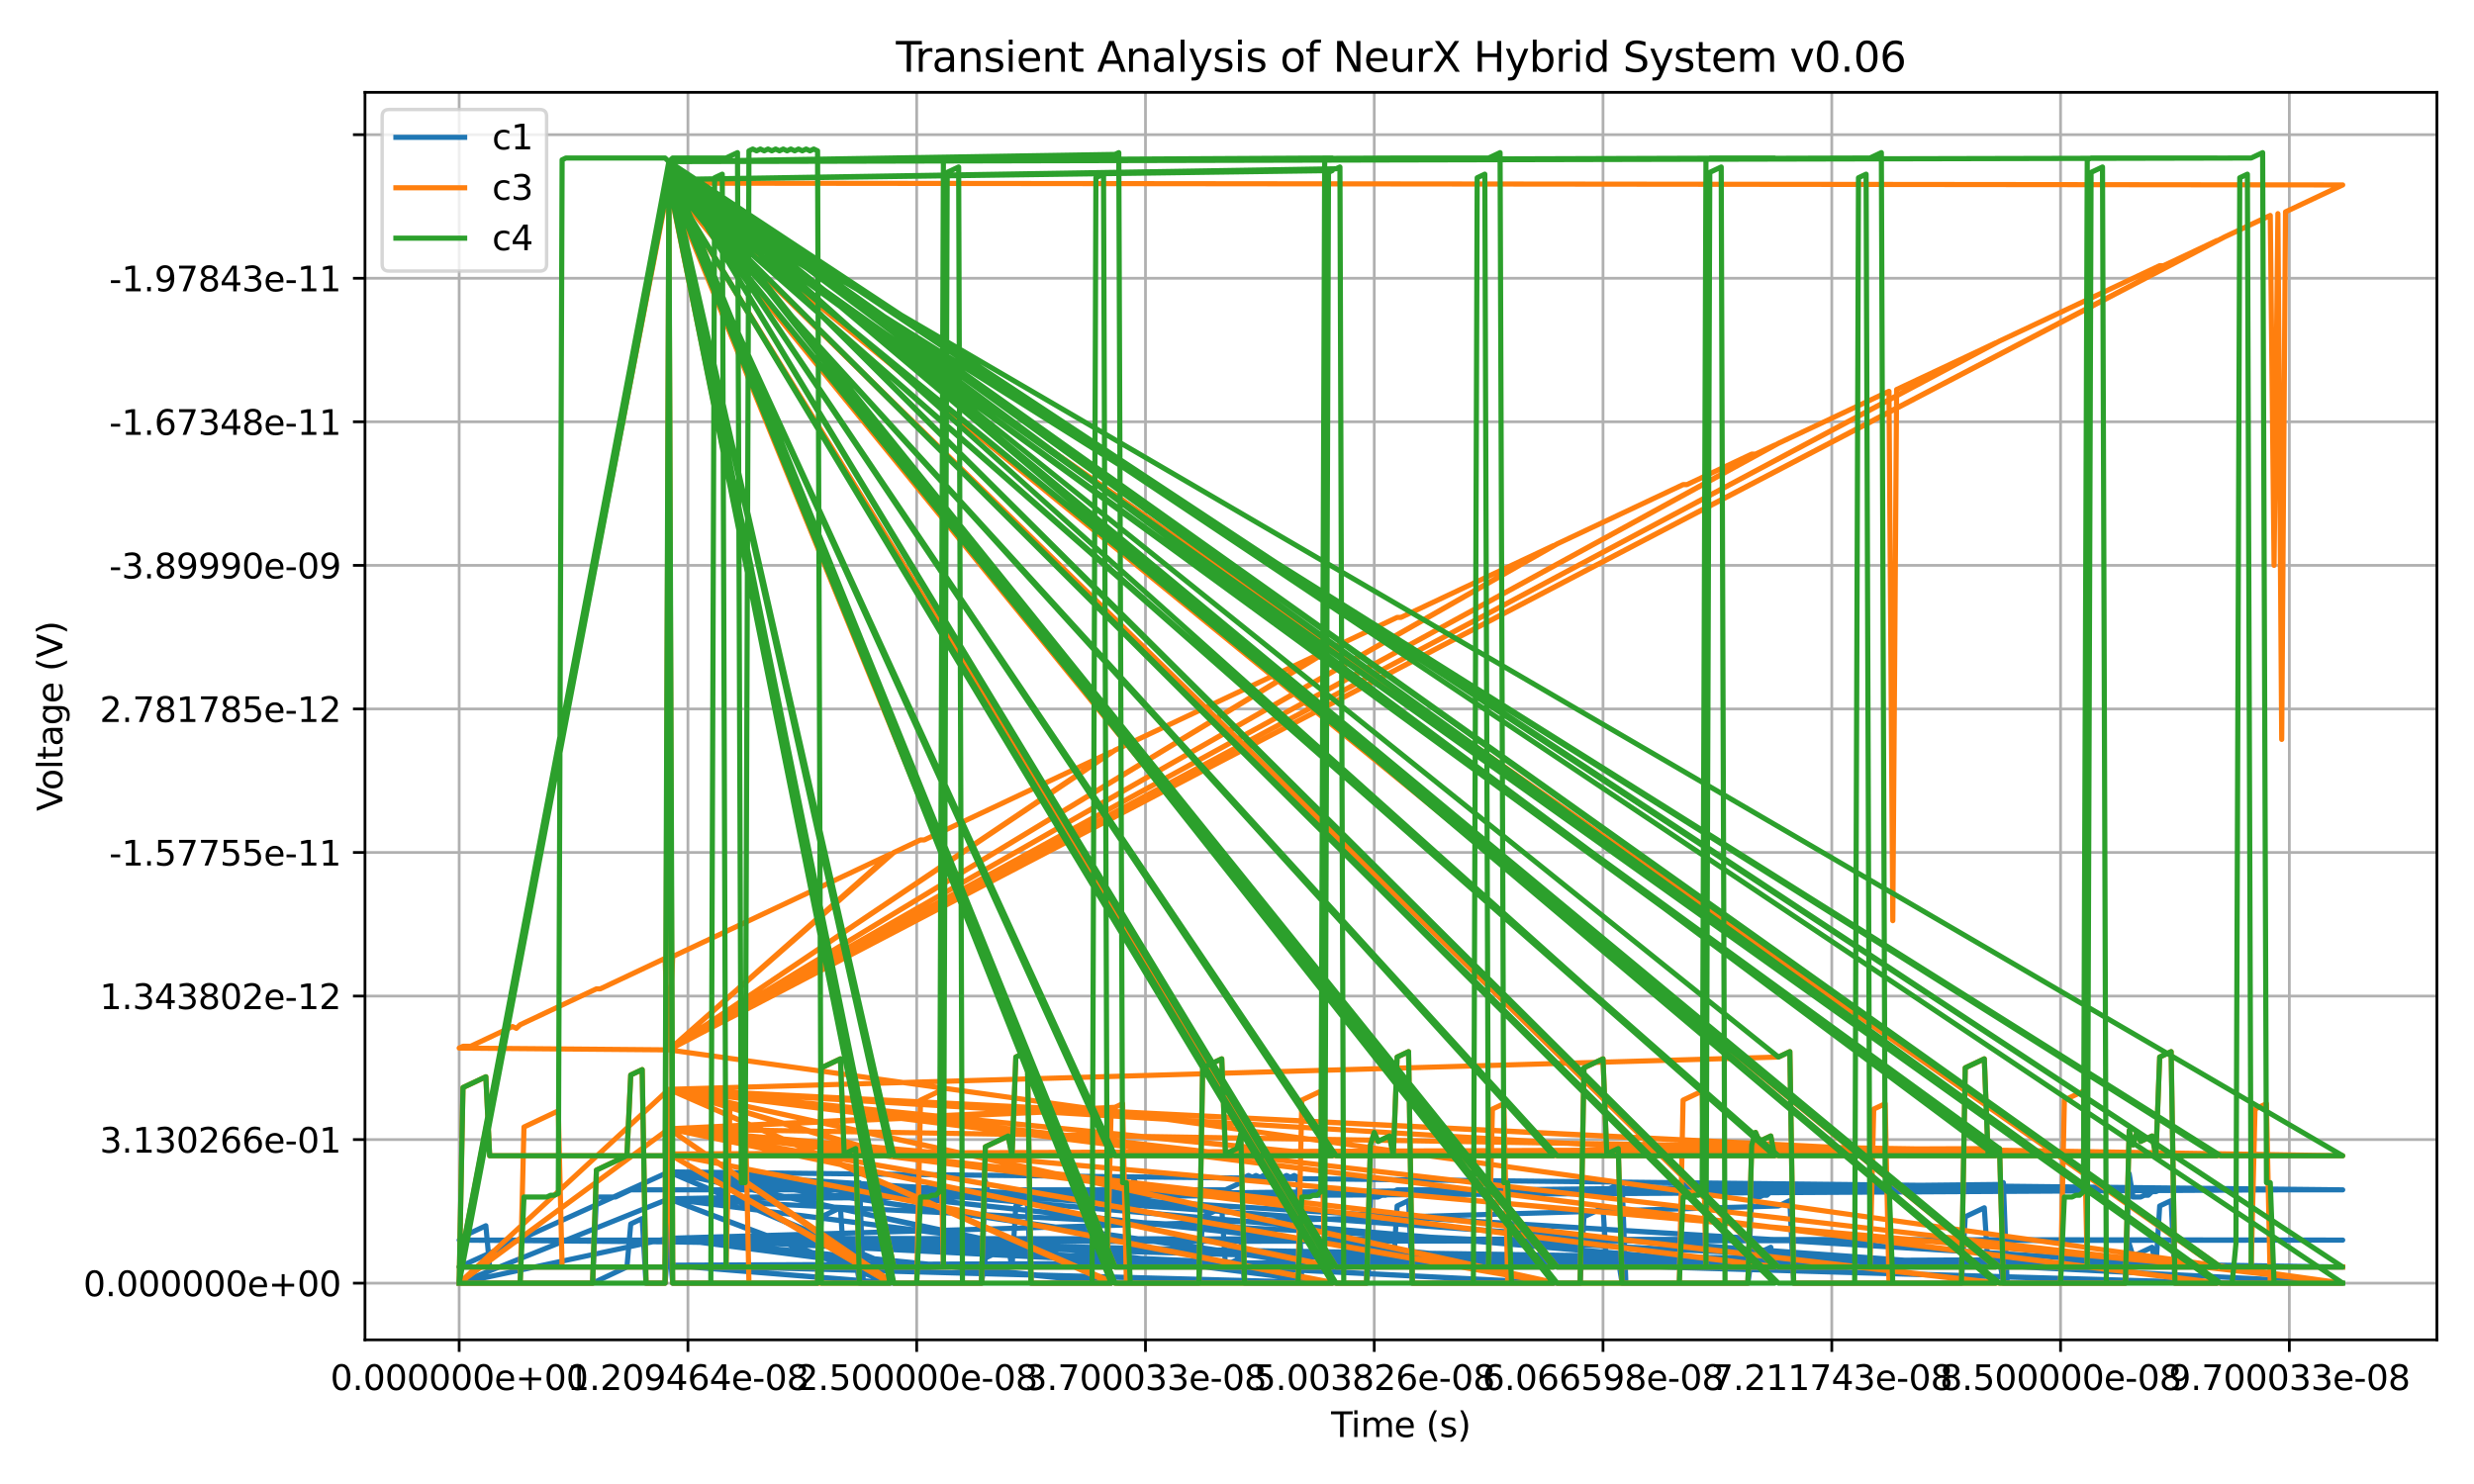 <?xml version="1.0" encoding="utf-8" standalone="no"?>
<!DOCTYPE svg PUBLIC "-//W3C//DTD SVG 1.1//EN"
  "http://www.w3.org/Graphics/SVG/1.1/DTD/svg11.dtd">
<svg xmlns:xlink="http://www.w3.org/1999/xlink" width="720pt" height="432pt" viewBox="0 0 720 432" xmlns="http://www.w3.org/2000/svg" version="1.1">
 <defs>
  <style type="text/css">*{stroke-linejoin: round; stroke-linecap: butt}</style>
 </defs>
 <g id="figure_1">
  <g id="patch_1">
   <path d="M 0 432 
L 720 432 
L 720 0 
L 0 0 
z
" style="fill: #ffffff"/>
  </g>
  <g id="axes_1">
   <g id="patch_2">
    <path d="M 106.22 390.04 
L 709.2 390.04 
L 709.2 26.88 
L 106.22 26.88 
z
" style="fill: #ffffff"/>
   </g>
   <g id="matplotlib.axis_1">
    <g id="xtick_1">
     <g id="line2d_1">
      <path d="M 133.628 390.04 
L 133.628 26.88 
" clip-path="url(#p7e30c4a047)" style="fill: none; stroke: #b0b0b0; stroke-width: 0.8; stroke-linecap: square"/>
     </g>
     <g id="line2d_2">
      <defs>
       <path id="m41976b1ab4" d="M 0 0 
L 0 3.5 
" style="stroke: #000000; stroke-width: 0.8"/>
      </defs>
      <g>
       <use xlink:href="#m41976b1ab4" x="133.628" y="390.04" style="stroke: #000000; stroke-width: 0.8"/>
      </g>
     </g>
     <g id="text_1">
      <!-- 0.000000e+00 -->
      <g transform="translate(96.141 404.638) scale(0.1 -0.1)">
       <defs>
        <path id="DejaVuSans-30" d="M 2034 4250 
Q 1547 4250 1301 3770 
Q 1056 3291 1056 2328 
Q 1056 1369 1301 889 
Q 1547 409 2034 409 
Q 2525 409 2770 889 
Q 3016 1369 3016 2328 
Q 3016 3291 2770 3770 
Q 2525 4250 2034 4250 
z
M 2034 4750 
Q 2819 4750 3233 4129 
Q 3647 3509 3647 2328 
Q 3647 1150 3233 529 
Q 2819 -91 2034 -91 
Q 1250 -91 836 529 
Q 422 1150 422 2328 
Q 422 3509 836 4129 
Q 1250 4750 2034 4750 
z
" transform="scale(0.016)"/>
        <path id="DejaVuSans-2e" d="M 684 794 
L 1344 794 
L 1344 0 
L 684 0 
L 684 794 
z
" transform="scale(0.016)"/>
        <path id="DejaVuSans-65" d="M 3597 1894 
L 3597 1613 
L 953 1613 
Q 991 1019 1311 708 
Q 1631 397 2203 397 
Q 2534 397 2845 478 
Q 3156 559 3463 722 
L 3463 178 
Q 3153 47 2828 -22 
Q 2503 -91 2169 -91 
Q 1331 -91 842 396 
Q 353 884 353 1716 
Q 353 2575 817 3079 
Q 1281 3584 2069 3584 
Q 2775 3584 3186 3129 
Q 3597 2675 3597 1894 
z
M 3022 2063 
Q 3016 2534 2758 2815 
Q 2500 3097 2075 3097 
Q 1594 3097 1305 2825 
Q 1016 2553 972 2059 
L 3022 2063 
z
" transform="scale(0.016)"/>
        <path id="DejaVuSans-2b" d="M 2944 4013 
L 2944 2272 
L 4684 2272 
L 4684 1741 
L 2944 1741 
L 2944 0 
L 2419 0 
L 2419 1741 
L 678 1741 
L 678 2272 
L 2419 2272 
L 2419 4013 
L 2944 4013 
z
" transform="scale(0.016)"/>
       </defs>
       <use xlink:href="#DejaVuSans-30"/>
       <use xlink:href="#DejaVuSans-2e" x="63.623"/>
       <use xlink:href="#DejaVuSans-30" x="95.41"/>
       <use xlink:href="#DejaVuSans-30" x="159.033"/>
       <use xlink:href="#DejaVuSans-30" x="222.656"/>
       <use xlink:href="#DejaVuSans-30" x="286.279"/>
       <use xlink:href="#DejaVuSans-30" x="349.902"/>
       <use xlink:href="#DejaVuSans-30" x="413.525"/>
       <use xlink:href="#DejaVuSans-65" x="477.148"/>
       <use xlink:href="#DejaVuSans-2b" x="538.672"/>
       <use xlink:href="#DejaVuSans-30" x="622.461"/>
       <use xlink:href="#DejaVuSans-30" x="686.084"/>
      </g>
     </g>
    </g>
    <g id="xtick_2">
     <g id="line2d_3">
      <path d="M 200.207 390.04 
L 200.207 26.88 
" clip-path="url(#p7e30c4a047)" style="fill: none; stroke: #b0b0b0; stroke-width: 0.8; stroke-linecap: square"/>
     </g>
     <g id="line2d_4">
      <g>
       <use xlink:href="#m41976b1ab4" x="200.207" y="390.04" style="stroke: #000000; stroke-width: 0.8"/>
      </g>
     </g>
     <g id="text_2">
      <!-- 1.209464e-08 -->
      <g transform="translate(165.106 404.638) scale(0.1 -0.1)">
       <defs>
        <path id="DejaVuSans-31" d="M 794 531 
L 1825 531 
L 1825 4091 
L 703 3866 
L 703 4441 
L 1819 4666 
L 2450 4666 
L 2450 531 
L 3481 531 
L 3481 0 
L 794 0 
L 794 531 
z
" transform="scale(0.016)"/>
        <path id="DejaVuSans-32" d="M 1228 531 
L 3431 531 
L 3431 0 
L 469 0 
L 469 531 
Q 828 903 1448 1529 
Q 2069 2156 2228 2338 
Q 2531 2678 2651 2914 
Q 2772 3150 2772 3378 
Q 2772 3750 2511 3984 
Q 2250 4219 1831 4219 
Q 1534 4219 1204 4116 
Q 875 4013 500 3803 
L 500 4441 
Q 881 4594 1212 4672 
Q 1544 4750 1819 4750 
Q 2544 4750 2975 4387 
Q 3406 4025 3406 3419 
Q 3406 3131 3298 2873 
Q 3191 2616 2906 2266 
Q 2828 2175 2409 1742 
Q 1991 1309 1228 531 
z
" transform="scale(0.016)"/>
        <path id="DejaVuSans-39" d="M 703 97 
L 703 672 
Q 941 559 1184 500 
Q 1428 441 1663 441 
Q 2288 441 2617 861 
Q 2947 1281 2994 2138 
Q 2813 1869 2534 1725 
Q 2256 1581 1919 1581 
Q 1219 1581 811 2004 
Q 403 2428 403 3163 
Q 403 3881 828 4315 
Q 1253 4750 1959 4750 
Q 2769 4750 3195 4129 
Q 3622 3509 3622 2328 
Q 3622 1225 3098 567 
Q 2575 -91 1691 -91 
Q 1453 -91 1209 -44 
Q 966 3 703 97 
z
M 1959 2075 
Q 2384 2075 2632 2365 
Q 2881 2656 2881 3163 
Q 2881 3666 2632 3958 
Q 2384 4250 1959 4250 
Q 1534 4250 1286 3958 
Q 1038 3666 1038 3163 
Q 1038 2656 1286 2365 
Q 1534 2075 1959 2075 
z
" transform="scale(0.016)"/>
        <path id="DejaVuSans-34" d="M 2419 4116 
L 825 1625 
L 2419 1625 
L 2419 4116 
z
M 2253 4666 
L 3047 4666 
L 3047 1625 
L 3713 1625 
L 3713 1100 
L 3047 1100 
L 3047 0 
L 2419 0 
L 2419 1100 
L 313 1100 
L 313 1709 
L 2253 4666 
z
" transform="scale(0.016)"/>
        <path id="DejaVuSans-36" d="M 2113 2584 
Q 1688 2584 1439 2293 
Q 1191 2003 1191 1497 
Q 1191 994 1439 701 
Q 1688 409 2113 409 
Q 2538 409 2786 701 
Q 3034 994 3034 1497 
Q 3034 2003 2786 2293 
Q 2538 2584 2113 2584 
z
M 3366 4563 
L 3366 3988 
Q 3128 4100 2886 4159 
Q 2644 4219 2406 4219 
Q 1781 4219 1451 3797 
Q 1122 3375 1075 2522 
Q 1259 2794 1537 2939 
Q 1816 3084 2150 3084 
Q 2853 3084 3261 2657 
Q 3669 2231 3669 1497 
Q 3669 778 3244 343 
Q 2819 -91 2113 -91 
Q 1303 -91 875 529 
Q 447 1150 447 2328 
Q 447 3434 972 4092 
Q 1497 4750 2381 4750 
Q 2619 4750 2861 4703 
Q 3103 4656 3366 4563 
z
" transform="scale(0.016)"/>
        <path id="DejaVuSans-2d" d="M 313 2009 
L 1997 2009 
L 1997 1497 
L 313 1497 
L 313 2009 
z
" transform="scale(0.016)"/>
        <path id="DejaVuSans-38" d="M 2034 2216 
Q 1584 2216 1326 1975 
Q 1069 1734 1069 1313 
Q 1069 891 1326 650 
Q 1584 409 2034 409 
Q 2484 409 2743 651 
Q 3003 894 3003 1313 
Q 3003 1734 2745 1975 
Q 2488 2216 2034 2216 
z
M 1403 2484 
Q 997 2584 770 2862 
Q 544 3141 544 3541 
Q 544 4100 942 4425 
Q 1341 4750 2034 4750 
Q 2731 4750 3128 4425 
Q 3525 4100 3525 3541 
Q 3525 3141 3298 2862 
Q 3072 2584 2669 2484 
Q 3125 2378 3379 2068 
Q 3634 1759 3634 1313 
Q 3634 634 3220 271 
Q 2806 -91 2034 -91 
Q 1263 -91 848 271 
Q 434 634 434 1313 
Q 434 1759 690 2068 
Q 947 2378 1403 2484 
z
M 1172 3481 
Q 1172 3119 1398 2916 
Q 1625 2713 2034 2713 
Q 2441 2713 2670 2916 
Q 2900 3119 2900 3481 
Q 2900 3844 2670 4047 
Q 2441 4250 2034 4250 
Q 1625 4250 1398 4047 
Q 1172 3844 1172 3481 
z
" transform="scale(0.016)"/>
       </defs>
       <use xlink:href="#DejaVuSans-31"/>
       <use xlink:href="#DejaVuSans-2e" x="63.623"/>
       <use xlink:href="#DejaVuSans-32" x="95.41"/>
       <use xlink:href="#DejaVuSans-30" x="159.033"/>
       <use xlink:href="#DejaVuSans-39" x="222.656"/>
       <use xlink:href="#DejaVuSans-34" x="286.279"/>
       <use xlink:href="#DejaVuSans-36" x="349.902"/>
       <use xlink:href="#DejaVuSans-34" x="413.525"/>
       <use xlink:href="#DejaVuSans-65" x="477.148"/>
       <use xlink:href="#DejaVuSans-2d" x="538.672"/>
       <use xlink:href="#DejaVuSans-30" x="574.756"/>
       <use xlink:href="#DejaVuSans-38" x="638.379"/>
      </g>
     </g>
    </g>
    <g id="xtick_3">
     <g id="line2d_5">
      <path d="M 266.785 390.04 
L 266.785 26.88 
" clip-path="url(#p7e30c4a047)" style="fill: none; stroke: #b0b0b0; stroke-width: 0.8; stroke-linecap: square"/>
     </g>
     <g id="line2d_6">
      <g>
       <use xlink:href="#m41976b1ab4" x="266.785" y="390.04" style="stroke: #000000; stroke-width: 0.8"/>
      </g>
     </g>
     <g id="text_3">
      <!-- 2.500000e-08 -->
      <g transform="translate(231.685 404.638) scale(0.1 -0.1)">
       <defs>
        <path id="DejaVuSans-35" d="M 691 4666 
L 3169 4666 
L 3169 4134 
L 1269 4134 
L 1269 2991 
Q 1406 3038 1543 3061 
Q 1681 3084 1819 3084 
Q 2600 3084 3056 2656 
Q 3513 2228 3513 1497 
Q 3513 744 3044 326 
Q 2575 -91 1722 -91 
Q 1428 -91 1123 -41 
Q 819 9 494 109 
L 494 744 
Q 775 591 1075 516 
Q 1375 441 1709 441 
Q 2250 441 2565 725 
Q 2881 1009 2881 1497 
Q 2881 1984 2565 2268 
Q 2250 2553 1709 2553 
Q 1456 2553 1204 2497 
Q 953 2441 691 2322 
L 691 4666 
z
" transform="scale(0.016)"/>
       </defs>
       <use xlink:href="#DejaVuSans-32"/>
       <use xlink:href="#DejaVuSans-2e" x="63.623"/>
       <use xlink:href="#DejaVuSans-35" x="95.41"/>
       <use xlink:href="#DejaVuSans-30" x="159.033"/>
       <use xlink:href="#DejaVuSans-30" x="222.656"/>
       <use xlink:href="#DejaVuSans-30" x="286.279"/>
       <use xlink:href="#DejaVuSans-30" x="349.902"/>
       <use xlink:href="#DejaVuSans-30" x="413.525"/>
       <use xlink:href="#DejaVuSans-65" x="477.148"/>
       <use xlink:href="#DejaVuSans-2d" x="538.672"/>
       <use xlink:href="#DejaVuSans-30" x="574.756"/>
       <use xlink:href="#DejaVuSans-38" x="638.379"/>
      </g>
     </g>
    </g>
    <g id="xtick_4">
     <g id="line2d_7">
      <path d="M 333.364 390.04 
L 333.364 26.88 
" clip-path="url(#p7e30c4a047)" style="fill: none; stroke: #b0b0b0; stroke-width: 0.8; stroke-linecap: square"/>
     </g>
     <g id="line2d_8">
      <g>
       <use xlink:href="#m41976b1ab4" x="333.364" y="390.04" style="stroke: #000000; stroke-width: 0.8"/>
      </g>
     </g>
     <g id="text_4">
      <!-- 3.700033e-08 -->
      <g transform="translate(298.263 404.638) scale(0.1 -0.1)">
       <defs>
        <path id="DejaVuSans-33" d="M 2597 2516 
Q 3050 2419 3304 2112 
Q 3559 1806 3559 1356 
Q 3559 666 3084 287 
Q 2609 -91 1734 -91 
Q 1441 -91 1130 -33 
Q 819 25 488 141 
L 488 750 
Q 750 597 1062 519 
Q 1375 441 1716 441 
Q 2309 441 2620 675 
Q 2931 909 2931 1356 
Q 2931 1769 2642 2001 
Q 2353 2234 1838 2234 
L 1294 2234 
L 1294 2753 
L 1863 2753 
Q 2328 2753 2575 2939 
Q 2822 3125 2822 3475 
Q 2822 3834 2567 4026 
Q 2313 4219 1838 4219 
Q 1578 4219 1281 4162 
Q 984 4106 628 3988 
L 628 4550 
Q 988 4650 1302 4700 
Q 1616 4750 1894 4750 
Q 2613 4750 3031 4423 
Q 3450 4097 3450 3541 
Q 3450 3153 3228 2886 
Q 3006 2619 2597 2516 
z
" transform="scale(0.016)"/>
        <path id="DejaVuSans-37" d="M 525 4666 
L 3525 4666 
L 3525 4397 
L 1831 0 
L 1172 0 
L 2766 4134 
L 525 4134 
L 525 4666 
z
" transform="scale(0.016)"/>
       </defs>
       <use xlink:href="#DejaVuSans-33"/>
       <use xlink:href="#DejaVuSans-2e" x="63.623"/>
       <use xlink:href="#DejaVuSans-37" x="95.41"/>
       <use xlink:href="#DejaVuSans-30" x="159.033"/>
       <use xlink:href="#DejaVuSans-30" x="222.656"/>
       <use xlink:href="#DejaVuSans-30" x="286.279"/>
       <use xlink:href="#DejaVuSans-33" x="349.902"/>
       <use xlink:href="#DejaVuSans-33" x="413.525"/>
       <use xlink:href="#DejaVuSans-65" x="477.148"/>
       <use xlink:href="#DejaVuSans-2d" x="538.672"/>
       <use xlink:href="#DejaVuSans-30" x="574.756"/>
       <use xlink:href="#DejaVuSans-38" x="638.379"/>
      </g>
     </g>
    </g>
    <g id="xtick_5">
     <g id="line2d_9">
      <path d="M 399.942 390.04 
L 399.942 26.88 
" clip-path="url(#p7e30c4a047)" style="fill: none; stroke: #b0b0b0; stroke-width: 0.8; stroke-linecap: square"/>
     </g>
     <g id="line2d_10">
      <g>
       <use xlink:href="#m41976b1ab4" x="399.942" y="390.04" style="stroke: #000000; stroke-width: 0.8"/>
      </g>
     </g>
     <g id="text_5">
      <!-- 5.003826e-08 -->
      <g transform="translate(364.842 404.638) scale(0.1 -0.1)">
       <use xlink:href="#DejaVuSans-35"/>
       <use xlink:href="#DejaVuSans-2e" x="63.623"/>
       <use xlink:href="#DejaVuSans-30" x="95.41"/>
       <use xlink:href="#DejaVuSans-30" x="159.033"/>
       <use xlink:href="#DejaVuSans-33" x="222.656"/>
       <use xlink:href="#DejaVuSans-38" x="286.279"/>
       <use xlink:href="#DejaVuSans-32" x="349.902"/>
       <use xlink:href="#DejaVuSans-36" x="413.525"/>
       <use xlink:href="#DejaVuSans-65" x="477.148"/>
       <use xlink:href="#DejaVuSans-2d" x="538.672"/>
       <use xlink:href="#DejaVuSans-30" x="574.756"/>
       <use xlink:href="#DejaVuSans-38" x="638.379"/>
      </g>
     </g>
    </g>
    <g id="xtick_6">
     <g id="line2d_11">
      <path d="M 466.521 390.04 
L 466.521 26.88 
" clip-path="url(#p7e30c4a047)" style="fill: none; stroke: #b0b0b0; stroke-width: 0.8; stroke-linecap: square"/>
     </g>
     <g id="line2d_12">
      <g>
       <use xlink:href="#m41976b1ab4" x="466.521" y="390.04" style="stroke: #000000; stroke-width: 0.8"/>
      </g>
     </g>
     <g id="text_6">
      <!-- 6.066598e-08 -->
      <g transform="translate(431.42 404.638) scale(0.1 -0.1)">
       <use xlink:href="#DejaVuSans-36"/>
       <use xlink:href="#DejaVuSans-2e" x="63.623"/>
       <use xlink:href="#DejaVuSans-30" x="95.41"/>
       <use xlink:href="#DejaVuSans-36" x="159.033"/>
       <use xlink:href="#DejaVuSans-36" x="222.656"/>
       <use xlink:href="#DejaVuSans-35" x="286.279"/>
       <use xlink:href="#DejaVuSans-39" x="349.902"/>
       <use xlink:href="#DejaVuSans-38" x="413.525"/>
       <use xlink:href="#DejaVuSans-65" x="477.148"/>
       <use xlink:href="#DejaVuSans-2d" x="538.672"/>
       <use xlink:href="#DejaVuSans-30" x="574.756"/>
       <use xlink:href="#DejaVuSans-38" x="638.379"/>
      </g>
     </g>
    </g>
    <g id="xtick_7">
     <g id="line2d_13">
      <path d="M 533.1 390.04 
L 533.1 26.88 
" clip-path="url(#p7e30c4a047)" style="fill: none; stroke: #b0b0b0; stroke-width: 0.8; stroke-linecap: square"/>
     </g>
     <g id="line2d_14">
      <g>
       <use xlink:href="#m41976b1ab4" x="533.1" y="390.04" style="stroke: #000000; stroke-width: 0.8"/>
      </g>
     </g>
     <g id="text_7">
      <!-- 7.211743e-08 -->
      <g transform="translate(497.999 404.638) scale(0.1 -0.1)">
       <use xlink:href="#DejaVuSans-37"/>
       <use xlink:href="#DejaVuSans-2e" x="63.623"/>
       <use xlink:href="#DejaVuSans-32" x="95.41"/>
       <use xlink:href="#DejaVuSans-31" x="159.033"/>
       <use xlink:href="#DejaVuSans-31" x="222.656"/>
       <use xlink:href="#DejaVuSans-37" x="286.279"/>
       <use xlink:href="#DejaVuSans-34" x="349.902"/>
       <use xlink:href="#DejaVuSans-33" x="413.525"/>
       <use xlink:href="#DejaVuSans-65" x="477.148"/>
       <use xlink:href="#DejaVuSans-2d" x="538.672"/>
       <use xlink:href="#DejaVuSans-30" x="574.756"/>
       <use xlink:href="#DejaVuSans-38" x="638.379"/>
      </g>
     </g>
    </g>
    <g id="xtick_8">
     <g id="line2d_15">
      <path d="M 599.678 390.04 
L 599.678 26.88 
" clip-path="url(#p7e30c4a047)" style="fill: none; stroke: #b0b0b0; stroke-width: 0.8; stroke-linecap: square"/>
     </g>
     <g id="line2d_16">
      <g>
       <use xlink:href="#m41976b1ab4" x="599.678" y="390.04" style="stroke: #000000; stroke-width: 0.8"/>
      </g>
     </g>
     <g id="text_8">
      <!-- 8.500000e-08 -->
      <g transform="translate(564.577 404.638) scale(0.1 -0.1)">
       <use xlink:href="#DejaVuSans-38"/>
       <use xlink:href="#DejaVuSans-2e" x="63.623"/>
       <use xlink:href="#DejaVuSans-35" x="95.41"/>
       <use xlink:href="#DejaVuSans-30" x="159.033"/>
       <use xlink:href="#DejaVuSans-30" x="222.656"/>
       <use xlink:href="#DejaVuSans-30" x="286.279"/>
       <use xlink:href="#DejaVuSans-30" x="349.902"/>
       <use xlink:href="#DejaVuSans-30" x="413.525"/>
       <use xlink:href="#DejaVuSans-65" x="477.148"/>
       <use xlink:href="#DejaVuSans-2d" x="538.672"/>
       <use xlink:href="#DejaVuSans-30" x="574.756"/>
       <use xlink:href="#DejaVuSans-38" x="638.379"/>
      </g>
     </g>
    </g>
    <g id="xtick_9">
     <g id="line2d_17">
      <path d="M 666.257 390.04 
L 666.257 26.88 
" clip-path="url(#p7e30c4a047)" style="fill: none; stroke: #b0b0b0; stroke-width: 0.8; stroke-linecap: square"/>
     </g>
     <g id="line2d_18">
      <g>
       <use xlink:href="#m41976b1ab4" x="666.257" y="390.04" style="stroke: #000000; stroke-width: 0.8"/>
      </g>
     </g>
     <g id="text_9">
      <!-- 9.700033e-08 -->
      <g transform="translate(631.156 404.638) scale(0.1 -0.1)">
       <use xlink:href="#DejaVuSans-39"/>
       <use xlink:href="#DejaVuSans-2e" x="63.623"/>
       <use xlink:href="#DejaVuSans-37" x="95.41"/>
       <use xlink:href="#DejaVuSans-30" x="159.033"/>
       <use xlink:href="#DejaVuSans-30" x="222.656"/>
       <use xlink:href="#DejaVuSans-30" x="286.279"/>
       <use xlink:href="#DejaVuSans-33" x="349.902"/>
       <use xlink:href="#DejaVuSans-33" x="413.525"/>
       <use xlink:href="#DejaVuSans-65" x="477.148"/>
       <use xlink:href="#DejaVuSans-2d" x="538.672"/>
       <use xlink:href="#DejaVuSans-30" x="574.756"/>
       <use xlink:href="#DejaVuSans-38" x="638.379"/>
      </g>
     </g>
    </g>
    <g id="text_10">
     <!-- Time (s) -->
     <g transform="translate(387.381 418.317) scale(0.1 -0.1)">
      <defs>
       <path id="DejaVuSans-54" d="M -19 4666 
L 3928 4666 
L 3928 4134 
L 2272 4134 
L 2272 0 
L 1638 0 
L 1638 4134 
L -19 4134 
L -19 4666 
z
" transform="scale(0.016)"/>
       <path id="DejaVuSans-69" d="M 603 3500 
L 1178 3500 
L 1178 0 
L 603 0 
L 603 3500 
z
M 603 4863 
L 1178 4863 
L 1178 4134 
L 603 4134 
L 603 4863 
z
" transform="scale(0.016)"/>
       <path id="DejaVuSans-6d" d="M 3328 2828 
Q 3544 3216 3844 3400 
Q 4144 3584 4550 3584 
Q 5097 3584 5394 3201 
Q 5691 2819 5691 2113 
L 5691 0 
L 5113 0 
L 5113 2094 
Q 5113 2597 4934 2840 
Q 4756 3084 4391 3084 
Q 3944 3084 3684 2787 
Q 3425 2491 3425 1978 
L 3425 0 
L 2847 0 
L 2847 2094 
Q 2847 2600 2669 2842 
Q 2491 3084 2119 3084 
Q 1678 3084 1418 2786 
Q 1159 2488 1159 1978 
L 1159 0 
L 581 0 
L 581 3500 
L 1159 3500 
L 1159 2956 
Q 1356 3278 1631 3431 
Q 1906 3584 2284 3584 
Q 2666 3584 2933 3390 
Q 3200 3197 3328 2828 
z
" transform="scale(0.016)"/>
       <path id="DejaVuSans-20" transform="scale(0.016)"/>
       <path id="DejaVuSans-28" d="M 1984 4856 
Q 1566 4138 1362 3434 
Q 1159 2731 1159 2009 
Q 1159 1288 1364 580 
Q 1569 -128 1984 -844 
L 1484 -844 
Q 1016 -109 783 600 
Q 550 1309 550 2009 
Q 550 2706 781 3412 
Q 1013 4119 1484 4856 
L 1984 4856 
z
" transform="scale(0.016)"/>
       <path id="DejaVuSans-73" d="M 2834 3397 
L 2834 2853 
Q 2591 2978 2328 3040 
Q 2066 3103 1784 3103 
Q 1356 3103 1142 2972 
Q 928 2841 928 2578 
Q 928 2378 1081 2264 
Q 1234 2150 1697 2047 
L 1894 2003 
Q 2506 1872 2764 1633 
Q 3022 1394 3022 966 
Q 3022 478 2636 193 
Q 2250 -91 1575 -91 
Q 1294 -91 989 -36 
Q 684 19 347 128 
L 347 722 
Q 666 556 975 473 
Q 1284 391 1588 391 
Q 1994 391 2212 530 
Q 2431 669 2431 922 
Q 2431 1156 2273 1281 
Q 2116 1406 1581 1522 
L 1381 1569 
Q 847 1681 609 1914 
Q 372 2147 372 2553 
Q 372 3047 722 3315 
Q 1072 3584 1716 3584 
Q 2034 3584 2315 3537 
Q 2597 3491 2834 3397 
z
" transform="scale(0.016)"/>
       <path id="DejaVuSans-29" d="M 513 4856 
L 1013 4856 
Q 1481 4119 1714 3412 
Q 1947 2706 1947 2009 
Q 1947 1309 1714 600 
Q 1481 -109 1013 -844 
L 513 -844 
Q 928 -128 1133 580 
Q 1338 1288 1338 2009 
Q 1338 2731 1133 3434 
Q 928 4138 513 4856 
z
" transform="scale(0.016)"/>
      </defs>
      <use xlink:href="#DejaVuSans-54"/>
      <use xlink:href="#DejaVuSans-69" x="57.959"/>
      <use xlink:href="#DejaVuSans-6d" x="85.742"/>
      <use xlink:href="#DejaVuSans-65" x="183.154"/>
      <use xlink:href="#DejaVuSans-20" x="244.678"/>
      <use xlink:href="#DejaVuSans-28" x="276.465"/>
      <use xlink:href="#DejaVuSans-73" x="315.479"/>
      <use xlink:href="#DejaVuSans-29" x="367.578"/>
     </g>
    </g>
   </g>
   <g id="matplotlib.axis_2">
    <g id="ytick_1">
     <g id="line2d_19">
      <path d="M 106.22 373.533 
L 709.2 373.533 
" clip-path="url(#p7e30c4a047)" style="fill: none; stroke: #b0b0b0; stroke-width: 0.8; stroke-linecap: square"/>
     </g>
     <g id="line2d_20">
      <defs>
       <path id="md335061c40" d="M 0 0 
L -3.5 0 
" style="stroke: #000000; stroke-width: 0.8"/>
      </defs>
      <g>
       <use xlink:href="#md335061c40" x="106.22" y="373.533" style="stroke: #000000; stroke-width: 0.8"/>
      </g>
     </g>
     <g id="text_11">
      <!-- 0.000000e+00 -->
      <g transform="translate(24.247 377.332) scale(0.1 -0.1)">
       <use xlink:href="#DejaVuSans-30"/>
       <use xlink:href="#DejaVuSans-2e" x="63.623"/>
       <use xlink:href="#DejaVuSans-30" x="95.41"/>
       <use xlink:href="#DejaVuSans-30" x="159.033"/>
       <use xlink:href="#DejaVuSans-30" x="222.656"/>
       <use xlink:href="#DejaVuSans-30" x="286.279"/>
       <use xlink:href="#DejaVuSans-30" x="349.902"/>
       <use xlink:href="#DejaVuSans-30" x="413.525"/>
       <use xlink:href="#DejaVuSans-65" x="477.148"/>
       <use xlink:href="#DejaVuSans-2b" x="538.672"/>
       <use xlink:href="#DejaVuSans-30" x="622.461"/>
       <use xlink:href="#DejaVuSans-30" x="686.084"/>
      </g>
     </g>
    </g>
    <g id="ytick_2">
     <g id="line2d_21">
      <path d="M 106.22 331.742 
L 709.2 331.742 
" clip-path="url(#p7e30c4a047)" style="fill: none; stroke: #b0b0b0; stroke-width: 0.8; stroke-linecap: square"/>
     </g>
     <g id="line2d_22">
      <g>
       <use xlink:href="#md335061c40" x="106.22" y="331.742" style="stroke: #000000; stroke-width: 0.8"/>
      </g>
     </g>
     <g id="text_12">
      <!-- 3.130266e-01 -->
      <g transform="translate(29.018 335.541) scale(0.1 -0.1)">
       <use xlink:href="#DejaVuSans-33"/>
       <use xlink:href="#DejaVuSans-2e" x="63.623"/>
       <use xlink:href="#DejaVuSans-31" x="95.41"/>
       <use xlink:href="#DejaVuSans-33" x="159.033"/>
       <use xlink:href="#DejaVuSans-30" x="222.656"/>
       <use xlink:href="#DejaVuSans-32" x="286.279"/>
       <use xlink:href="#DejaVuSans-36" x="349.902"/>
       <use xlink:href="#DejaVuSans-36" x="413.525"/>
       <use xlink:href="#DejaVuSans-65" x="477.148"/>
       <use xlink:href="#DejaVuSans-2d" x="538.672"/>
       <use xlink:href="#DejaVuSans-30" x="574.756"/>
       <use xlink:href="#DejaVuSans-31" x="638.379"/>
      </g>
     </g>
    </g>
    <g id="ytick_3">
     <g id="line2d_23">
      <path d="M 106.22 289.952 
L 709.2 289.952 
" clip-path="url(#p7e30c4a047)" style="fill: none; stroke: #b0b0b0; stroke-width: 0.8; stroke-linecap: square"/>
     </g>
     <g id="line2d_24">
      <g>
       <use xlink:href="#md335061c40" x="106.22" y="289.952" style="stroke: #000000; stroke-width: 0.8"/>
      </g>
     </g>
     <g id="text_13">
      <!-- 1.343802e-12 -->
      <g transform="translate(29.018 293.751) scale(0.1 -0.1)">
       <use xlink:href="#DejaVuSans-31"/>
       <use xlink:href="#DejaVuSans-2e" x="63.623"/>
       <use xlink:href="#DejaVuSans-33" x="95.41"/>
       <use xlink:href="#DejaVuSans-34" x="159.033"/>
       <use xlink:href="#DejaVuSans-33" x="222.656"/>
       <use xlink:href="#DejaVuSans-38" x="286.279"/>
       <use xlink:href="#DejaVuSans-30" x="349.902"/>
       <use xlink:href="#DejaVuSans-32" x="413.525"/>
       <use xlink:href="#DejaVuSans-65" x="477.148"/>
       <use xlink:href="#DejaVuSans-2d" x="538.672"/>
       <use xlink:href="#DejaVuSans-31" x="574.756"/>
       <use xlink:href="#DejaVuSans-32" x="638.379"/>
      </g>
     </g>
    </g>
    <g id="ytick_4">
     <g id="line2d_25">
      <path d="M 106.22 248.161 
L 709.2 248.161 
" clip-path="url(#p7e30c4a047)" style="fill: none; stroke: #b0b0b0; stroke-width: 0.8; stroke-linecap: square"/>
     </g>
     <g id="line2d_26">
      <g>
       <use xlink:href="#md335061c40" x="106.22" y="248.161" style="stroke: #000000; stroke-width: 0.8"/>
      </g>
     </g>
     <g id="text_14">
      <!-- -1.57755e-11 -->
      <g transform="translate(31.773 251.96) scale(0.1 -0.1)">
       <use xlink:href="#DejaVuSans-2d"/>
       <use xlink:href="#DejaVuSans-31" x="36.084"/>
       <use xlink:href="#DejaVuSans-2e" x="99.707"/>
       <use xlink:href="#DejaVuSans-35" x="131.494"/>
       <use xlink:href="#DejaVuSans-37" x="195.117"/>
       <use xlink:href="#DejaVuSans-37" x="258.74"/>
       <use xlink:href="#DejaVuSans-35" x="322.363"/>
       <use xlink:href="#DejaVuSans-35" x="385.986"/>
       <use xlink:href="#DejaVuSans-65" x="449.609"/>
       <use xlink:href="#DejaVuSans-2d" x="511.133"/>
       <use xlink:href="#DejaVuSans-31" x="547.217"/>
       <use xlink:href="#DejaVuSans-31" x="610.84"/>
      </g>
     </g>
    </g>
    <g id="ytick_5">
     <g id="line2d_27">
      <path d="M 106.22 206.37 
L 709.2 206.37 
" clip-path="url(#p7e30c4a047)" style="fill: none; stroke: #b0b0b0; stroke-width: 0.8; stroke-linecap: square"/>
     </g>
     <g id="line2d_28">
      <g>
       <use xlink:href="#md335061c40" x="106.22" y="206.37" style="stroke: #000000; stroke-width: 0.8"/>
      </g>
     </g>
     <g id="text_15">
      <!-- 2.781785e-12 -->
      <g transform="translate(29.018 210.17) scale(0.1 -0.1)">
       <use xlink:href="#DejaVuSans-32"/>
       <use xlink:href="#DejaVuSans-2e" x="63.623"/>
       <use xlink:href="#DejaVuSans-37" x="95.41"/>
       <use xlink:href="#DejaVuSans-38" x="159.033"/>
       <use xlink:href="#DejaVuSans-31" x="222.656"/>
       <use xlink:href="#DejaVuSans-37" x="286.279"/>
       <use xlink:href="#DejaVuSans-38" x="349.902"/>
       <use xlink:href="#DejaVuSans-35" x="413.525"/>
       <use xlink:href="#DejaVuSans-65" x="477.148"/>
       <use xlink:href="#DejaVuSans-2d" x="538.672"/>
       <use xlink:href="#DejaVuSans-31" x="574.756"/>
       <use xlink:href="#DejaVuSans-32" x="638.379"/>
      </g>
     </g>
    </g>
    <g id="ytick_6">
     <g id="line2d_29">
      <path d="M 106.22 164.58 
L 709.2 164.58 
" clip-path="url(#p7e30c4a047)" style="fill: none; stroke: #b0b0b0; stroke-width: 0.8; stroke-linecap: square"/>
     </g>
     <g id="line2d_30">
      <g>
       <use xlink:href="#md335061c40" x="106.22" y="164.58" style="stroke: #000000; stroke-width: 0.8"/>
      </g>
     </g>
     <g id="text_16">
      <!-- -3.89990e-09 -->
      <g transform="translate(31.773 168.379) scale(0.1 -0.1)">
       <use xlink:href="#DejaVuSans-2d"/>
       <use xlink:href="#DejaVuSans-33" x="36.084"/>
       <use xlink:href="#DejaVuSans-2e" x="99.707"/>
       <use xlink:href="#DejaVuSans-38" x="131.494"/>
       <use xlink:href="#DejaVuSans-39" x="195.117"/>
       <use xlink:href="#DejaVuSans-39" x="258.74"/>
       <use xlink:href="#DejaVuSans-39" x="322.363"/>
       <use xlink:href="#DejaVuSans-30" x="385.986"/>
       <use xlink:href="#DejaVuSans-65" x="449.609"/>
       <use xlink:href="#DejaVuSans-2d" x="511.133"/>
       <use xlink:href="#DejaVuSans-30" x="547.217"/>
       <use xlink:href="#DejaVuSans-39" x="610.84"/>
      </g>
     </g>
    </g>
    <g id="ytick_7">
     <g id="line2d_31">
      <path d="M 106.22 122.789 
L 709.2 122.789 
" clip-path="url(#p7e30c4a047)" style="fill: none; stroke: #b0b0b0; stroke-width: 0.8; stroke-linecap: square"/>
     </g>
     <g id="line2d_32">
      <g>
       <use xlink:href="#md335061c40" x="106.22" y="122.789" style="stroke: #000000; stroke-width: 0.8"/>
      </g>
     </g>
     <g id="text_17">
      <!-- -1.67348e-11 -->
      <g transform="translate(31.773 126.589) scale(0.1 -0.1)">
       <use xlink:href="#DejaVuSans-2d"/>
       <use xlink:href="#DejaVuSans-31" x="36.084"/>
       <use xlink:href="#DejaVuSans-2e" x="99.707"/>
       <use xlink:href="#DejaVuSans-36" x="131.494"/>
       <use xlink:href="#DejaVuSans-37" x="195.117"/>
       <use xlink:href="#DejaVuSans-33" x="258.74"/>
       <use xlink:href="#DejaVuSans-34" x="322.363"/>
       <use xlink:href="#DejaVuSans-38" x="385.986"/>
       <use xlink:href="#DejaVuSans-65" x="449.609"/>
       <use xlink:href="#DejaVuSans-2d" x="511.133"/>
       <use xlink:href="#DejaVuSans-31" x="547.217"/>
       <use xlink:href="#DejaVuSans-31" x="610.84"/>
      </g>
     </g>
    </g>
    <g id="ytick_8">
     <g id="line2d_33">
      <path d="M 106.22 80.999 
L 709.2 80.999 
" clip-path="url(#p7e30c4a047)" style="fill: none; stroke: #b0b0b0; stroke-width: 0.8; stroke-linecap: square"/>
     </g>
     <g id="line2d_34">
      <g>
       <use xlink:href="#md335061c40" x="106.22" y="80.999" style="stroke: #000000; stroke-width: 0.8"/>
      </g>
     </g>
     <g id="text_18">
      <!-- -1.97843e-11 -->
      <g transform="translate(31.773 84.798) scale(0.1 -0.1)">
       <use xlink:href="#DejaVuSans-2d"/>
       <use xlink:href="#DejaVuSans-31" x="36.084"/>
       <use xlink:href="#DejaVuSans-2e" x="99.707"/>
       <use xlink:href="#DejaVuSans-39" x="131.494"/>
       <use xlink:href="#DejaVuSans-37" x="195.117"/>
       <use xlink:href="#DejaVuSans-38" x="258.74"/>
       <use xlink:href="#DejaVuSans-34" x="322.363"/>
       <use xlink:href="#DejaVuSans-33" x="385.986"/>
       <use xlink:href="#DejaVuSans-65" x="449.609"/>
       <use xlink:href="#DejaVuSans-2d" x="511.133"/>
       <use xlink:href="#DejaVuSans-31" x="547.217"/>
       <use xlink:href="#DejaVuSans-31" x="610.84"/>
      </g>
     </g>
    </g>
    <g id="ytick_9">
     <g id="line2d_35">
      <path d="M 106.22 39.208 
L 709.2 39.208 
" clip-path="url(#p7e30c4a047)" style="fill: none; stroke: #b0b0b0; stroke-width: 0.8; stroke-linecap: square"/>
     </g>
     <g id="line2d_36">
      <g>
       <use xlink:href="#md335061c40" x="106.22" y="39.208" style="stroke: #000000; stroke-width: 0.8"/>
      </g>
     </g>
    </g>
    <g id="text_19">
     <!-- Voltage (V) -->
     <g transform="translate(18.167 236.127) rotate(-90) scale(0.1 -0.1)">
      <defs>
       <path id="DejaVuSans-56" d="M 1831 0 
L 50 4666 
L 709 4666 
L 2188 738 
L 3669 4666 
L 4325 4666 
L 2547 0 
L 1831 0 
z
" transform="scale(0.016)"/>
       <path id="DejaVuSans-6f" d="M 1959 3097 
Q 1497 3097 1228 2736 
Q 959 2375 959 1747 
Q 959 1119 1226 758 
Q 1494 397 1959 397 
Q 2419 397 2687 759 
Q 2956 1122 2956 1747 
Q 2956 2369 2687 2733 
Q 2419 3097 1959 3097 
z
M 1959 3584 
Q 2709 3584 3137 3096 
Q 3566 2609 3566 1747 
Q 3566 888 3137 398 
Q 2709 -91 1959 -91 
Q 1206 -91 779 398 
Q 353 888 353 1747 
Q 353 2609 779 3096 
Q 1206 3584 1959 3584 
z
" transform="scale(0.016)"/>
       <path id="DejaVuSans-6c" d="M 603 4863 
L 1178 4863 
L 1178 0 
L 603 0 
L 603 4863 
z
" transform="scale(0.016)"/>
       <path id="DejaVuSans-74" d="M 1172 4494 
L 1172 3500 
L 2356 3500 
L 2356 3053 
L 1172 3053 
L 1172 1153 
Q 1172 725 1289 603 
Q 1406 481 1766 481 
L 2356 481 
L 2356 0 
L 1766 0 
Q 1100 0 847 248 
Q 594 497 594 1153 
L 594 3053 
L 172 3053 
L 172 3500 
L 594 3500 
L 594 4494 
L 1172 4494 
z
" transform="scale(0.016)"/>
       <path id="DejaVuSans-61" d="M 2194 1759 
Q 1497 1759 1228 1600 
Q 959 1441 959 1056 
Q 959 750 1161 570 
Q 1363 391 1709 391 
Q 2188 391 2477 730 
Q 2766 1069 2766 1631 
L 2766 1759 
L 2194 1759 
z
M 3341 1997 
L 3341 0 
L 2766 0 
L 2766 531 
Q 2569 213 2275 61 
Q 1981 -91 1556 -91 
Q 1019 -91 701 211 
Q 384 513 384 1019 
Q 384 1609 779 1909 
Q 1175 2209 1959 2209 
L 2766 2209 
L 2766 2266 
Q 2766 2663 2505 2880 
Q 2244 3097 1772 3097 
Q 1472 3097 1187 3025 
Q 903 2953 641 2809 
L 641 3341 
Q 956 3463 1253 3523 
Q 1550 3584 1831 3584 
Q 2591 3584 2966 3190 
Q 3341 2797 3341 1997 
z
" transform="scale(0.016)"/>
       <path id="DejaVuSans-67" d="M 2906 1791 
Q 2906 2416 2648 2759 
Q 2391 3103 1925 3103 
Q 1463 3103 1205 2759 
Q 947 2416 947 1791 
Q 947 1169 1205 825 
Q 1463 481 1925 481 
Q 2391 481 2648 825 
Q 2906 1169 2906 1791 
z
M 3481 434 
Q 3481 -459 3084 -895 
Q 2688 -1331 1869 -1331 
Q 1566 -1331 1297 -1286 
Q 1028 -1241 775 -1147 
L 775 -588 
Q 1028 -725 1275 -790 
Q 1522 -856 1778 -856 
Q 2344 -856 2625 -561 
Q 2906 -266 2906 331 
L 2906 616 
Q 2728 306 2450 153 
Q 2172 0 1784 0 
Q 1141 0 747 490 
Q 353 981 353 1791 
Q 353 2603 747 3093 
Q 1141 3584 1784 3584 
Q 2172 3584 2450 3431 
Q 2728 3278 2906 2969 
L 2906 3500 
L 3481 3500 
L 3481 434 
z
" transform="scale(0.016)"/>
      </defs>
      <use xlink:href="#DejaVuSans-56"/>
      <use xlink:href="#DejaVuSans-6f" x="60.658"/>
      <use xlink:href="#DejaVuSans-6c" x="121.84"/>
      <use xlink:href="#DejaVuSans-74" x="149.623"/>
      <use xlink:href="#DejaVuSans-61" x="188.832"/>
      <use xlink:href="#DejaVuSans-67" x="250.111"/>
      <use xlink:href="#DejaVuSans-65" x="313.588"/>
      <use xlink:href="#DejaVuSans-20" x="375.111"/>
      <use xlink:href="#DejaVuSans-28" x="406.898"/>
      <use xlink:href="#DejaVuSans-56" x="445.912"/>
      <use xlink:href="#DejaVuSans-29" x="514.32"/>
     </g>
    </g>
   </g>
   <g id="line2d_37">
    <path d="M 133.628 373.533 
L 172.466 373.533 
L 182.452 368.831 
L 193.549 368.831 
L 194.659 368.309 
L 195.768 368.831 
L 245.702 368.831 
L 246.812 367.787 
L 249.031 366.742 
L 250.141 373.533 
L 259.018 373.533 
L 194.659 368.309 
L 260.127 373.533 
L 285.649 373.533 
L 286.759 366.219 
L 293.417 363.085 
L 294.526 368.831 
L 323.377 368.831 
L 194.659 368.309 
L 350.009 368.831 
L 356.666 368.831 
L 357.776 367.787 
L 359.995 366.742 
L 361.105 362.563 
L 362.215 373.533 
L 387.736 373.533 
L 194.659 368.309 
L 391.065 373.533 
L 397.723 373.533 
L 398.833 365.697 
L 404.381 363.085 
L 405.491 368.831 
L 452.096 368.831 
L 194.659 368.309 
L 467.631 368.831 
L 468.74 367.787 
L 470.96 366.742 
L 472.069 373.533 
L 508.688 373.533 
L 509.797 365.697 
L 515.345 363.085 
L 516.455 368.831 
L 194.659 368.309 
L 578.595 368.831 
L 579.705 367.787 
L 580.814 367.264 
L 194.659 368.309 
L 581.924 366.742 
L 583.034 373.533 
L 618.542 373.533 
L 619.652 362.04 
L 620.761 365.697 
L 626.31 363.085 
L 627.419 368.831 
L 645.174 368.831 
L 194.659 368.309 
L 681.792 368.831 
L 194.659 361.518 
L 133.628 360.996 
L 145.834 360.996 
L 193.549 360.996 
L 194.659 361.518 
L 195.768 360.996 
L 259.018 360.996 
L 194.659 361.518 
L 272.334 360.996 
L 323.377 360.996 
L 194.659 361.518 
L 350.009 360.996 
L 387.736 360.996 
L 194.659 361.518 
L 428.793 360.996 
L 452.096 360.996 
L 194.659 361.518 
L 506.468 360.996 
L 516.455 360.996 
L 194.659 361.518 
L 584.143 360.996 
L 645.174 360.996 
L 194.659 361.518 
L 681.792 360.996 
L 194.659 360.473 
L 133.628 373.533 
L 134.738 359.951 
L 141.396 356.817 
L 142.505 368.831 
L 182.452 368.831 
L 183.562 356.294 
L 186.891 354.727 
L 188.001 373.533 
L 193.549 373.533 
L 194.659 360.473 
L 195.768 373.533 
L 237.935 373.533 
L 239.044 354.205 
L 244.592 351.593 
L 245.702 368.831 
L 259.018 368.831 
L 194.659 360.473 
L 260.127 368.831 
L 294.526 368.831 
L 295.636 351.07 
L 298.965 349.503 
L 300.075 373.533 
L 323.377 373.533 
L 194.659 360.473 
L 325.596 373.533 
L 348.899 373.533 
L 350.009 354.205 
L 355.557 351.593 
L 356.666 368.831 
L 387.736 368.831 
L 194.659 360.473 
L 389.956 368.831 
L 405.491 368.831 
L 406.6 351.07 
L 409.929 349.503 
L 411.039 373.533 
L 452.096 373.533 
L 194.659 360.473 
L 453.205 373.533 
L 459.863 373.533 
L 460.973 354.205 
L 466.521 351.593 
L 467.631 368.831 
L 516.455 368.831 
L 194.659 360.473 
L 517.565 351.07 
L 520.894 349.503 
L 522.003 373.533 
L 570.828 373.533 
L 571.937 354.205 
L 577.485 351.593 
L 578.595 368.831 
L 580.814 368.831 
L 194.659 360.473 
L 585.253 368.831 
L 627.419 368.831 
L 628.529 351.07 
L 631.858 349.503 
L 632.968 373.533 
L 645.174 373.533 
L 194.659 360.473 
L 648.503 373.533 
L 681.792 373.533 
L 194.659 348.981 
L 133.628 373.533 
L 172.466 373.533 
L 173.575 348.458 
L 179.124 348.458 
L 183.562 346.369 
L 193.549 346.369 
L 194.659 348.981 
L 195.768 346.369 
L 245.702 346.369 
L 250.141 344.279 
L 251.25 373.533 
L 259.018 373.533 
L 194.659 348.981 
L 260.127 373.533 
L 285.649 373.533 
L 286.759 343.757 
L 287.869 348.458 
L 290.088 348.458 
L 291.197 347.936 
L 292.307 347.936 
L 293.417 346.891 
L 294.526 346.891 
L 295.636 346.369 
L 323.377 346.369 
L 194.659 348.981 
L 327.816 346.369 
L 328.925 346.369 
L 330.035 343.235 
L 331.145 346.369 
L 356.666 346.369 
L 361.105 344.279 
L 362.215 342.712 
L 363.324 342.19 
L 364.434 342.712 
L 365.544 342.19 
L 366.653 342.712 
L 367.763 342.19 
L 368.872 342.712 
L 369.982 342.19 
L 371.092 342.712 
L 372.201 342.19 
L 373.311 342.712 
L 374.421 342.19 
L 375.53 342.712 
L 376.64 342.19 
L 377.75 342.712 
L 378.859 373.533 
L 387.736 373.533 
L 194.659 348.981 
L 388.846 373.533 
L 397.723 373.533 
L 398.833 348.458 
L 401.052 348.458 
L 402.162 347.936 
L 403.271 347.936 
L 404.381 346.891 
L 405.491 346.891 
L 406.6 346.369 
L 452.096 346.369 
L 194.659 348.981 
L 462.083 346.369 
L 467.631 346.369 
L 472.069 344.279 
L 473.179 373.533 
L 508.688 373.533 
L 509.797 348.458 
L 512.016 348.458 
L 513.126 347.936 
L 514.236 347.936 
L 515.345 346.891 
L 516.455 346.891 
L 194.659 348.981 
L 530.88 346.369 
L 578.595 346.369 
L 580.814 345.324 
L 194.659 348.981 
L 581.924 344.802 
L 583.034 344.279 
L 584.143 373.533 
L 618.542 373.533 
L 619.652 341.667 
L 620.761 348.458 
L 622.981 348.458 
L 624.09 347.936 
L 625.2 347.936 
L 626.31 346.891 
L 627.419 346.891 
L 628.529 346.369 
L 645.174 346.369 
L 194.659 348.981 
L 664.038 346.369 
L 681.792 346.369 
L 194.659 341.145 
L 133.628 368.831 
L 193.549 368.831 
L 194.659 341.145 
L 195.768 368.831 
L 259.018 368.831 
L 194.659 341.145 
L 260.127 368.831 
L 323.377 368.831 
L 194.659 341.145 
L 324.487 368.831 
L 387.736 368.831 
L 194.659 341.145 
L 388.846 368.831 
L 452.096 368.831 
L 194.659 341.145 
L 453.205 368.831 
L 516.455 368.831 
L 194.659 341.145 
L 517.565 368.831 
L 580.814 368.831 
L 194.659 341.145 
L 581.924 368.831 
L 645.174 368.831 
L 194.659 341.145 
L 646.283 368.831 
L 681.792 368.831 
L 681.792 368.831 
" clip-path="url(#p7e30c4a047)" style="fill: none; stroke: #1f77b4; stroke-width: 1.5; stroke-linecap: square"/>
   </g>
   <g id="line2d_38">
    <path d="M 133.628 373.533 
L 172.466 373.533 
L 173.575 340.623 
L 182.452 336.444 
L 193.549 336.444 
L 194.659 335.921 
L 195.768 336.444 
L 245.702 336.444 
L 246.812 335.399 
L 249.031 334.354 
L 250.141 373.533 
L 259.018 373.533 
L 194.659 335.921 
L 260.127 373.533 
L 285.649 373.533 
L 286.759 333.832 
L 293.417 330.697 
L 294.526 336.444 
L 323.377 336.444 
L 194.659 335.921 
L 350.009 336.444 
L 356.666 336.444 
L 357.776 335.399 
L 359.995 334.354 
L 361.105 330.175 
L 362.215 373.533 
L 387.736 373.533 
L 194.659 335.921 
L 388.846 373.533 
L 397.723 373.533 
L 398.833 333.309 
L 399.942 329.653 
L 401.052 332.265 
L 404.381 330.697 
L 405.491 336.444 
L 452.096 336.444 
L 194.659 335.921 
L 467.631 336.444 
L 468.74 335.399 
L 470.96 334.354 
L 472.069 373.533 
L 508.688 373.533 
L 509.797 333.309 
L 510.907 329.653 
L 512.016 332.265 
L 515.345 330.697 
L 516.455 336.444 
L 194.659 335.921 
L 578.595 336.444 
L 579.705 335.399 
L 580.814 334.876 
L 194.659 335.921 
L 581.924 334.354 
L 583.034 373.533 
L 618.542 373.533 
L 619.652 329.13 
L 620.761 333.309 
L 621.871 329.653 
L 622.981 332.265 
L 626.31 330.697 
L 627.419 336.444 
L 645.174 336.444 
L 194.659 335.921 
L 681.792 336.444 
L 194.659 328.608 
L 133.628 373.533 
L 151.382 373.533 
L 152.492 328.085 
L 162.479 323.384 
L 163.589 368.831 
L 193.549 368.831 
L 194.659 328.608 
L 195.768 368.831 
L 211.303 368.831 
L 212.413 322.862 
L 216.851 320.772 
L 217.961 373.533 
L 259.018 373.533 
L 194.659 328.608 
L 260.127 373.533 
L 266.785 373.533 
L 267.895 320.25 
L 273.443 317.638 
L 274.553 368.831 
L 322.267 368.831 
L 323.377 322.862 
L 194.659 328.608 
L 324.487 322.339 
L 326.706 321.295 
L 327.816 373.533 
L 377.75 373.533 
L 378.859 320.25 
L 384.407 317.638 
L 385.517 368.831 
L 387.736 368.831 
L 194.659 328.608 
L 388.846 368.831 
L 433.232 368.831 
L 434.341 322.862 
L 437.67 321.295 
L 438.78 373.533 
L 452.096 373.533 
L 194.659 328.608 
L 453.205 373.533 
L 488.714 373.533 
L 489.824 320.25 
L 495.372 317.638 
L 496.481 368.831 
L 516.455 368.831 
L 194.659 328.608 
L 517.565 368.831 
L 544.196 368.831 
L 545.306 322.862 
L 548.635 321.295 
L 549.744 373.533 
L 580.814 373.533 
L 194.659 328.608 
L 581.924 373.533 
L 599.678 373.533 
L 600.788 320.25 
L 606.336 317.638 
L 607.446 368.831 
L 645.174 368.831 
L 194.659 328.608 
L 646.283 368.831 
L 655.16 368.831 
L 656.27 322.862 
L 659.599 321.295 
L 660.709 373.533 
L 681.792 373.533 
L 194.659 317.115 
L 133.628 373.533 
L 134.738 316.593 
L 141.396 313.459 
L 142.505 336.444 
L 182.452 336.444 
L 183.562 312.936 
L 186.891 311.369 
L 188.001 373.533 
L 193.549 373.533 
L 194.659 317.115 
L 195.768 373.533 
L 237.935 373.533 
L 239.044 310.847 
L 244.592 308.235 
L 245.702 336.444 
L 259.018 336.444 
L 194.659 317.115 
L 260.127 336.444 
L 294.526 336.444 
L 295.636 307.713 
L 298.965 306.145 
L 300.075 373.533 
L 323.377 373.533 
L 194.659 317.115 
L 324.487 373.533 
L 348.899 373.533 
L 350.009 310.847 
L 355.557 308.235 
L 356.666 336.444 
L 387.736 336.444 
L 194.659 317.115 
L 388.846 336.444 
L 405.491 336.444 
L 406.6 307.713 
L 409.929 306.145 
L 411.039 373.533 
L 452.096 373.533 
L 194.659 317.115 
L 453.205 373.533 
L 459.863 373.533 
L 460.973 310.847 
L 466.521 308.235 
L 467.631 336.444 
L 516.455 336.444 
L 194.659 317.115 
L 517.565 307.713 
L 520.894 306.145 
L 522.003 373.533 
L 570.828 373.533 
L 571.937 310.847 
L 577.485 308.235 
L 578.595 336.444 
L 580.814 336.444 
L 194.659 317.115 
L 583.034 336.444 
L 627.419 336.444 
L 628.529 307.713 
L 631.858 306.145 
L 632.968 373.533 
L 645.174 373.533 
L 194.659 317.115 
L 646.283 373.533 
L 681.792 373.533 
L 194.659 305.623 
L 133.628 305.101 
L 134.738 304.578 
L 136.957 304.578 
L 149.163 298.832 
L 150.273 299.354 
L 151.382 298.31 
L 173.575 287.862 
L 174.685 287.862 
L 193.549 278.982 
L 194.659 305.623 
L 195.768 278.459 
L 259.018 248.683 
L 194.659 305.623 
L 260.127 248.161 
L 267.895 244.504 
L 269.005 244.504 
L 323.377 218.908 
L 194.659 305.623 
L 324.487 218.385 
L 387.736 188.609 
L 194.659 305.623 
L 388.846 188.087 
L 406.6 179.729 
L 407.71 179.729 
L 452.096 158.834 
L 194.659 305.623 
L 453.205 158.311 
L 489.824 141.073 
L 490.933 141.073 
L 509.797 132.192 
L 510.907 132.192 
L 516.455 129.58 
L 194.659 305.623 
L 517.565 129.058 
L 549.744 113.909 
L 550.854 268.012 
L 551.964 113.386 
L 580.814 99.805 
L 194.659 305.623 
L 581.924 99.282 
L 628.529 77.342 
L 629.639 77.342 
L 645.174 70.029 
L 194.659 305.623 
L 647.393 68.984 
L 660.709 62.715 
L 661.818 164.58 
L 662.928 62.193 
L 664.038 215.251 
L 665.147 61.671 
L 681.792 53.835 
L 194.659 53.313 
L 133.628 368.831 
L 193.549 368.831 
L 194.659 53.313 
L 195.768 368.831 
L 259.018 368.831 
L 194.659 53.313 
L 260.127 368.831 
L 323.377 368.831 
L 194.659 53.313 
L 324.487 368.831 
L 387.736 368.831 
L 194.659 53.313 
L 388.846 368.831 
L 452.096 368.831 
L 194.659 53.313 
L 453.205 368.831 
L 516.455 368.831 
L 194.659 53.313 
L 517.565 368.831 
L 580.814 368.831 
L 194.659 53.313 
L 581.924 368.831 
L 645.174 368.831 
L 194.659 53.313 
L 646.283 368.831 
L 681.792 368.831 
L 681.792 368.831 
" clip-path="url(#p7e30c4a047)" style="fill: none; stroke: #ff7f0e; stroke-width: 1.5; stroke-linecap: square"/>
   </g>
   <g id="line2d_39">
    <path d="M 133.628 373.533 
L 172.466 373.533 
L 173.575 340.623 
L 182.452 336.444 
L 193.549 336.444 
L 194.659 52.79 
L 195.768 336.444 
L 245.702 336.444 
L 246.812 335.399 
L 249.031 334.354 
L 250.141 373.533 
L 259.018 373.533 
L 194.659 52.79 
L 260.127 373.533 
L 285.649 373.533 
L 286.759 333.832 
L 293.417 330.697 
L 294.526 336.444 
L 323.377 336.444 
L 194.659 52.79 
L 324.487 336.444 
L 356.666 336.444 
L 357.776 335.399 
L 359.995 334.354 
L 361.105 330.175 
L 362.215 373.533 
L 387.736 373.533 
L 194.659 52.79 
L 388.846 373.533 
L 397.723 373.533 
L 398.833 333.309 
L 399.942 329.653 
L 401.052 332.265 
L 404.381 330.697 
L 405.491 336.444 
L 452.096 336.444 
L 194.659 52.79 
L 453.205 336.444 
L 467.631 336.444 
L 468.74 335.399 
L 470.96 334.354 
L 472.069 373.533 
L 508.688 373.533 
L 509.797 333.309 
L 510.907 329.653 
L 512.016 332.265 
L 515.345 330.697 
L 516.455 336.444 
L 194.659 52.79 
L 517.565 336.444 
L 578.595 336.444 
L 579.705 335.399 
L 580.814 334.876 
L 194.659 52.79 
L 581.924 334.354 
L 583.034 373.533 
L 618.542 373.533 
L 619.652 329.13 
L 620.761 333.309 
L 621.871 329.653 
L 622.981 332.265 
L 626.31 330.697 
L 627.419 336.444 
L 645.174 336.444 
L 194.659 52.79 
L 646.283 336.444 
L 681.792 336.444 
L 194.659 52.268 
L 133.628 373.533 
L 193.549 373.533 
L 194.659 52.268 
L 195.768 373.533 
L 206.865 373.533 
L 207.974 51.745 
L 210.194 50.701 
L 211.303 368.831 
L 259.018 368.831 
L 194.659 52.268 
L 260.127 368.831 
L 274.553 368.831 
L 275.662 50.178 
L 278.991 48.611 
L 280.101 373.533 
L 317.829 373.533 
L 318.939 51.745 
L 321.158 50.701 
L 322.267 368.831 
L 323.377 368.831 
L 194.659 52.268 
L 324.487 368.831 
L 385.517 368.831 
L 386.627 50.178 
L 387.736 49.656 
L 194.659 52.268 
L 388.846 49.133 
L 389.956 48.611 
L 391.065 373.533 
L 428.793 373.533 
L 429.903 51.745 
L 432.122 50.701 
L 433.232 368.831 
L 452.096 368.831 
L 194.659 52.268 
L 453.205 368.831 
L 496.481 368.831 
L 497.591 50.178 
L 500.92 48.611 
L 502.03 373.533 
L 516.455 373.533 
L 194.659 52.268 
L 517.565 373.533 
L 539.758 373.533 
L 540.867 51.745 
L 543.086 50.701 
L 544.196 368.831 
L 580.814 368.831 
L 194.659 52.268 
L 581.924 368.831 
L 607.446 368.831 
L 608.555 50.178 
L 611.884 48.611 
L 612.994 373.533 
L 645.174 373.533 
L 194.659 52.268 
L 646.283 373.533 
L 649.612 373.533 
L 650.722 362.04 
L 651.831 51.745 
L 654.051 50.701 
L 655.16 368.831 
L 681.792 368.831 
L 194.659 48.089 
L 133.628 373.533 
L 134.738 316.593 
L 141.396 313.459 
L 142.505 336.444 
L 182.452 336.444 
L 183.562 312.936 
L 186.891 311.369 
L 188.001 373.533 
L 193.549 373.533 
L 194.659 48.089 
L 195.768 373.533 
L 237.935 373.533 
L 239.044 310.847 
L 244.592 308.235 
L 245.702 336.444 
L 259.018 336.444 
L 194.659 48.089 
L 260.127 336.444 
L 294.526 336.444 
L 295.636 307.713 
L 298.965 306.145 
L 300.075 373.533 
L 323.377 373.533 
L 194.659 48.089 
L 324.487 373.533 
L 348.899 373.533 
L 350.009 310.847 
L 355.557 308.235 
L 356.666 336.444 
L 387.736 336.444 
L 194.659 48.089 
L 388.846 336.444 
L 405.491 336.444 
L 406.6 307.713 
L 409.929 306.145 
L 411.039 373.533 
L 452.096 373.533 
L 194.659 48.089 
L 453.205 373.533 
L 459.863 373.533 
L 460.973 310.847 
L 466.521 308.235 
L 467.631 336.444 
L 516.455 336.444 
L 194.659 48.089 
L 517.565 307.713 
L 520.894 306.145 
L 522.003 373.533 
L 570.828 373.533 
L 571.937 310.847 
L 577.485 308.235 
L 578.595 336.444 
L 580.814 336.444 
L 194.659 48.089 
L 581.924 336.444 
L 627.419 336.444 
L 628.529 307.713 
L 631.858 306.145 
L 632.968 373.533 
L 645.174 373.533 
L 194.659 48.089 
L 646.283 373.533 
L 681.792 373.533 
L 194.659 47.566 
L 133.628 368.831 
L 193.549 368.831 
L 194.659 47.566 
L 195.768 368.831 
L 259.018 368.831 
L 194.659 47.566 
L 260.127 368.831 
L 323.377 368.831 
L 194.659 47.566 
L 324.487 368.831 
L 387.736 368.831 
L 194.659 47.566 
L 388.846 368.831 
L 452.096 368.831 
L 194.659 47.566 
L 453.205 368.831 
L 516.455 368.831 
L 194.659 47.566 
L 517.565 368.831 
L 580.814 368.831 
L 194.659 47.566 
L 581.924 368.831 
L 645.174 368.831 
L 194.659 47.566 
L 646.283 368.831 
L 681.792 368.831 
L 194.659 47.044 
L 133.628 373.533 
L 151.382 373.533 
L 152.492 348.458 
L 159.15 348.458 
L 160.26 347.936 
L 161.369 347.936 
L 162.479 347.414 
L 163.589 46.522 
L 164.698 45.999 
L 193.549 45.999 
L 194.659 47.044 
L 195.768 45.999 
L 211.303 45.999 
L 214.632 44.432 
L 215.742 344.279 
L 216.851 344.279 
L 217.961 43.91 
L 219.071 43.387 
L 220.18 43.91 
L 221.29 43.387 
L 222.4 43.91 
L 223.509 43.387 
L 224.619 43.91 
L 225.729 43.387 
L 226.838 43.91 
L 227.948 43.387 
L 229.057 43.91 
L 230.167 43.387 
L 231.277 43.91 
L 232.386 43.387 
L 233.496 43.91 
L 234.606 43.387 
L 235.715 43.91 
L 236.825 43.387 
L 237.935 43.91 
L 239.044 373.533 
L 259.018 373.533 
L 194.659 47.044 
L 260.127 373.533 
L 266.785 373.533 
L 267.895 348.458 
L 270.114 348.458 
L 271.224 347.936 
L 272.334 347.936 
L 273.443 346.891 
L 274.553 46.522 
L 275.662 45.999 
L 322.267 45.999 
L 323.377 45.477 
L 194.659 47.044 
L 324.487 44.954 
L 325.596 44.432 
L 326.706 344.279 
L 327.816 344.279 
L 328.925 373.533 
L 377.75 373.533 
L 378.859 348.458 
L 381.079 348.458 
L 382.188 347.936 
L 383.298 347.936 
L 384.407 346.891 
L 385.517 46.522 
L 386.627 45.999 
L 387.736 45.999 
L 194.659 47.044 
L 407.71 45.999 
L 433.232 45.999 
L 436.561 44.432 
L 437.67 344.279 
L 438.78 344.279 
L 439.89 373.533 
L 452.096 373.533 
L 194.659 47.044 
L 453.205 373.533 
L 488.714 373.533 
L 489.824 348.458 
L 492.043 348.458 
L 493.153 347.936 
L 494.262 347.936 
L 495.372 346.891 
L 496.481 46.522 
L 497.591 45.999 
L 516.455 45.999 
L 194.659 47.044 
L 544.196 45.999 
L 547.525 44.432 
L 548.635 344.279 
L 549.744 344.279 
L 550.854 373.533 
L 580.814 373.533 
L 194.659 47.044 
L 581.924 373.533 
L 599.678 373.533 
L 600.788 348.458 
L 603.007 348.458 
L 604.117 347.936 
L 605.226 347.936 
L 606.336 346.891 
L 607.446 46.522 
L 608.555 45.999 
L 645.174 45.999 
L 194.659 47.044 
L 655.16 45.999 
L 658.489 44.432 
L 659.599 344.279 
L 660.709 344.279 
L 661.818 373.533 
L 681.792 373.533 
L 681.792 373.533 
" clip-path="url(#p7e30c4a047)" style="fill: none; stroke: #2ca02c; stroke-width: 1.5; stroke-linecap: square"/>
   </g>
   <g id="patch_3">
    <path d="M 106.22 390.04 
L 106.22 26.88 
" style="fill: none; stroke: #000000; stroke-width: 0.8; stroke-linejoin: miter; stroke-linecap: square"/>
   </g>
   <g id="patch_4">
    <path d="M 709.2 390.04 
L 709.2 26.88 
" style="fill: none; stroke: #000000; stroke-width: 0.8; stroke-linejoin: miter; stroke-linecap: square"/>
   </g>
   <g id="patch_5">
    <path d="M 106.22 390.04 
L 709.2 390.04 
" style="fill: none; stroke: #000000; stroke-width: 0.8; stroke-linejoin: miter; stroke-linecap: square"/>
   </g>
   <g id="patch_6">
    <path d="M 106.22 26.88 
L 709.2 26.88 
" style="fill: none; stroke: #000000; stroke-width: 0.8; stroke-linejoin: miter; stroke-linecap: square"/>
   </g>
   <g id="text_20">
    <!-- Transient Analysis of NeurX Hybrid System v0.06 -->
    <g transform="translate(260.741 20.88) scale(0.12 -0.12)">
     <defs>
      <path id="DejaVuSans-72" d="M 2631 2963 
Q 2534 3019 2420 3045 
Q 2306 3072 2169 3072 
Q 1681 3072 1420 2755 
Q 1159 2438 1159 1844 
L 1159 0 
L 581 0 
L 581 3500 
L 1159 3500 
L 1159 2956 
Q 1341 3275 1631 3429 
Q 1922 3584 2338 3584 
Q 2397 3584 2469 3576 
Q 2541 3569 2628 3553 
L 2631 2963 
z
" transform="scale(0.016)"/>
      <path id="DejaVuSans-6e" d="M 3513 2113 
L 3513 0 
L 2938 0 
L 2938 2094 
Q 2938 2591 2744 2837 
Q 2550 3084 2163 3084 
Q 1697 3084 1428 2787 
Q 1159 2491 1159 1978 
L 1159 0 
L 581 0 
L 581 3500 
L 1159 3500 
L 1159 2956 
Q 1366 3272 1645 3428 
Q 1925 3584 2291 3584 
Q 2894 3584 3203 3211 
Q 3513 2838 3513 2113 
z
" transform="scale(0.016)"/>
      <path id="DejaVuSans-41" d="M 2188 4044 
L 1331 1722 
L 3047 1722 
L 2188 4044 
z
M 1831 4666 
L 2547 4666 
L 4325 0 
L 3669 0 
L 3244 1197 
L 1141 1197 
L 716 0 
L 50 0 
L 1831 4666 
z
" transform="scale(0.016)"/>
      <path id="DejaVuSans-79" d="M 2059 -325 
Q 1816 -950 1584 -1140 
Q 1353 -1331 966 -1331 
L 506 -1331 
L 506 -850 
L 844 -850 
Q 1081 -850 1212 -737 
Q 1344 -625 1503 -206 
L 1606 56 
L 191 3500 
L 800 3500 
L 1894 763 
L 2988 3500 
L 3597 3500 
L 2059 -325 
z
" transform="scale(0.016)"/>
      <path id="DejaVuSans-66" d="M 2375 4863 
L 2375 4384 
L 1825 4384 
Q 1516 4384 1395 4259 
Q 1275 4134 1275 3809 
L 1275 3500 
L 2222 3500 
L 2222 3053 
L 1275 3053 
L 1275 0 
L 697 0 
L 697 3053 
L 147 3053 
L 147 3500 
L 697 3500 
L 697 3744 
Q 697 4328 969 4595 
Q 1241 4863 1831 4863 
L 2375 4863 
z
" transform="scale(0.016)"/>
      <path id="DejaVuSans-4e" d="M 628 4666 
L 1478 4666 
L 3547 763 
L 3547 4666 
L 4159 4666 
L 4159 0 
L 3309 0 
L 1241 3903 
L 1241 0 
L 628 0 
L 628 4666 
z
" transform="scale(0.016)"/>
      <path id="DejaVuSans-75" d="M 544 1381 
L 544 3500 
L 1119 3500 
L 1119 1403 
Q 1119 906 1312 657 
Q 1506 409 1894 409 
Q 2359 409 2629 706 
Q 2900 1003 2900 1516 
L 2900 3500 
L 3475 3500 
L 3475 0 
L 2900 0 
L 2900 538 
Q 2691 219 2414 64 
Q 2138 -91 1772 -91 
Q 1169 -91 856 284 
Q 544 659 544 1381 
z
M 1991 3584 
L 1991 3584 
z
" transform="scale(0.016)"/>
      <path id="DejaVuSans-58" d="M 403 4666 
L 1081 4666 
L 2241 2931 
L 3406 4666 
L 4084 4666 
L 2584 2425 
L 4184 0 
L 3506 0 
L 2194 1984 
L 872 0 
L 191 0 
L 1856 2491 
L 403 4666 
z
" transform="scale(0.016)"/>
      <path id="DejaVuSans-48" d="M 628 4666 
L 1259 4666 
L 1259 2753 
L 3553 2753 
L 3553 4666 
L 4184 4666 
L 4184 0 
L 3553 0 
L 3553 2222 
L 1259 2222 
L 1259 0 
L 628 0 
L 628 4666 
z
" transform="scale(0.016)"/>
      <path id="DejaVuSans-62" d="M 3116 1747 
Q 3116 2381 2855 2742 
Q 2594 3103 2138 3103 
Q 1681 3103 1420 2742 
Q 1159 2381 1159 1747 
Q 1159 1113 1420 752 
Q 1681 391 2138 391 
Q 2594 391 2855 752 
Q 3116 1113 3116 1747 
z
M 1159 2969 
Q 1341 3281 1617 3432 
Q 1894 3584 2278 3584 
Q 2916 3584 3314 3078 
Q 3713 2572 3713 1747 
Q 3713 922 3314 415 
Q 2916 -91 2278 -91 
Q 1894 -91 1617 61 
Q 1341 213 1159 525 
L 1159 0 
L 581 0 
L 581 4863 
L 1159 4863 
L 1159 2969 
z
" transform="scale(0.016)"/>
      <path id="DejaVuSans-64" d="M 2906 2969 
L 2906 4863 
L 3481 4863 
L 3481 0 
L 2906 0 
L 2906 525 
Q 2725 213 2448 61 
Q 2172 -91 1784 -91 
Q 1150 -91 751 415 
Q 353 922 353 1747 
Q 353 2572 751 3078 
Q 1150 3584 1784 3584 
Q 2172 3584 2448 3432 
Q 2725 3281 2906 2969 
z
M 947 1747 
Q 947 1113 1208 752 
Q 1469 391 1925 391 
Q 2381 391 2643 752 
Q 2906 1113 2906 1747 
Q 2906 2381 2643 2742 
Q 2381 3103 1925 3103 
Q 1469 3103 1208 2742 
Q 947 2381 947 1747 
z
" transform="scale(0.016)"/>
      <path id="DejaVuSans-53" d="M 3425 4513 
L 3425 3897 
Q 3066 4069 2747 4153 
Q 2428 4238 2131 4238 
Q 1616 4238 1336 4038 
Q 1056 3838 1056 3469 
Q 1056 3159 1242 3001 
Q 1428 2844 1947 2747 
L 2328 2669 
Q 3034 2534 3370 2195 
Q 3706 1856 3706 1288 
Q 3706 609 3251 259 
Q 2797 -91 1919 -91 
Q 1588 -91 1214 -16 
Q 841 59 441 206 
L 441 856 
Q 825 641 1194 531 
Q 1563 422 1919 422 
Q 2459 422 2753 634 
Q 3047 847 3047 1241 
Q 3047 1584 2836 1778 
Q 2625 1972 2144 2069 
L 1759 2144 
Q 1053 2284 737 2584 
Q 422 2884 422 3419 
Q 422 4038 858 4394 
Q 1294 4750 2059 4750 
Q 2388 4750 2728 4690 
Q 3069 4631 3425 4513 
z
" transform="scale(0.016)"/>
      <path id="DejaVuSans-76" d="M 191 3500 
L 800 3500 
L 1894 563 
L 2988 3500 
L 3597 3500 
L 2284 0 
L 1503 0 
L 191 3500 
z
" transform="scale(0.016)"/>
     </defs>
     <use xlink:href="#DejaVuSans-54"/>
     <use xlink:href="#DejaVuSans-72" x="46.334"/>
     <use xlink:href="#DejaVuSans-61" x="87.447"/>
     <use xlink:href="#DejaVuSans-6e" x="148.727"/>
     <use xlink:href="#DejaVuSans-73" x="212.105"/>
     <use xlink:href="#DejaVuSans-69" x="264.205"/>
     <use xlink:href="#DejaVuSans-65" x="291.988"/>
     <use xlink:href="#DejaVuSans-6e" x="353.512"/>
     <use xlink:href="#DejaVuSans-74" x="416.891"/>
     <use xlink:href="#DejaVuSans-20" x="456.1"/>
     <use xlink:href="#DejaVuSans-41" x="487.887"/>
     <use xlink:href="#DejaVuSans-6e" x="556.295"/>
     <use xlink:href="#DejaVuSans-61" x="619.674"/>
     <use xlink:href="#DejaVuSans-6c" x="680.953"/>
     <use xlink:href="#DejaVuSans-79" x="708.736"/>
     <use xlink:href="#DejaVuSans-73" x="767.916"/>
     <use xlink:href="#DejaVuSans-69" x="820.016"/>
     <use xlink:href="#DejaVuSans-73" x="847.799"/>
     <use xlink:href="#DejaVuSans-20" x="899.898"/>
     <use xlink:href="#DejaVuSans-6f" x="931.686"/>
     <use xlink:href="#DejaVuSans-66" x="992.867"/>
     <use xlink:href="#DejaVuSans-20" x="1028.072"/>
     <use xlink:href="#DejaVuSans-4e" x="1059.859"/>
     <use xlink:href="#DejaVuSans-65" x="1134.664"/>
     <use xlink:href="#DejaVuSans-75" x="1196.188"/>
     <use xlink:href="#DejaVuSans-72" x="1259.566"/>
     <use xlink:href="#DejaVuSans-58" x="1300.68"/>
     <use xlink:href="#DejaVuSans-20" x="1369.186"/>
     <use xlink:href="#DejaVuSans-48" x="1400.973"/>
     <use xlink:href="#DejaVuSans-79" x="1476.168"/>
     <use xlink:href="#DejaVuSans-62" x="1535.348"/>
     <use xlink:href="#DejaVuSans-72" x="1598.824"/>
     <use xlink:href="#DejaVuSans-69" x="1639.938"/>
     <use xlink:href="#DejaVuSans-64" x="1667.721"/>
     <use xlink:href="#DejaVuSans-20" x="1731.197"/>
     <use xlink:href="#DejaVuSans-53" x="1762.984"/>
     <use xlink:href="#DejaVuSans-79" x="1826.461"/>
     <use xlink:href="#DejaVuSans-73" x="1885.641"/>
     <use xlink:href="#DejaVuSans-74" x="1937.74"/>
     <use xlink:href="#DejaVuSans-65" x="1976.949"/>
     <use xlink:href="#DejaVuSans-6d" x="2038.473"/>
     <use xlink:href="#DejaVuSans-20" x="2135.885"/>
     <use xlink:href="#DejaVuSans-76" x="2167.672"/>
     <use xlink:href="#DejaVuSans-30" x="2226.852"/>
     <use xlink:href="#DejaVuSans-2e" x="2290.475"/>
     <use xlink:href="#DejaVuSans-30" x="2322.262"/>
     <use xlink:href="#DejaVuSans-36" x="2385.885"/>
    </g>
   </g>
   <g id="legend_1">
    <g id="patch_7">
     <path d="M 113.22 78.914 
L 157.081 78.914 
Q 159.081 78.914 159.081 76.914 
L 159.081 33.88 
Q 159.081 31.88 157.081 31.88 
L 113.22 31.88 
Q 111.22 31.88 111.22 33.88 
L 111.22 76.914 
Q 111.22 78.914 113.22 78.914 
z
" style="fill: #ffffff; opacity: 0.8; stroke: #cccccc; stroke-linejoin: miter"/>
    </g>
    <g id="line2d_40">
     <path d="M 115.22 39.978 
L 125.22 39.978 
L 135.22 39.978 
" style="fill: none; stroke: #1f77b4; stroke-width: 1.5; stroke-linecap: square"/>
    </g>
    <g id="text_21">
     <!-- c1 -->
     <g transform="translate(143.22 43.478) scale(0.1 -0.1)">
      <defs>
       <path id="DejaVuSans-63" d="M 3122 3366 
L 3122 2828 
Q 2878 2963 2633 3030 
Q 2388 3097 2138 3097 
Q 1578 3097 1268 2742 
Q 959 2388 959 1747 
Q 959 1106 1268 751 
Q 1578 397 2138 397 
Q 2388 397 2633 464 
Q 2878 531 3122 666 
L 3122 134 
Q 2881 22 2623 -34 
Q 2366 -91 2075 -91 
Q 1284 -91 818 406 
Q 353 903 353 1747 
Q 353 2603 823 3093 
Q 1294 3584 2113 3584 
Q 2378 3584 2631 3529 
Q 2884 3475 3122 3366 
z
" transform="scale(0.016)"/>
      </defs>
      <use xlink:href="#DejaVuSans-63"/>
      <use xlink:href="#DejaVuSans-31" x="54.98"/>
     </g>
    </g>
    <g id="line2d_41">
     <path d="M 115.22 54.657 
L 125.22 54.657 
L 135.22 54.657 
" style="fill: none; stroke: #ff7f0e; stroke-width: 1.5; stroke-linecap: square"/>
    </g>
    <g id="text_22">
     <!-- c3 -->
     <g transform="translate(143.22 58.157) scale(0.1 -0.1)">
      <use xlink:href="#DejaVuSans-63"/>
      <use xlink:href="#DejaVuSans-33" x="54.98"/>
     </g>
    </g>
    <g id="line2d_42">
     <path d="M 115.22 69.335 
L 125.22 69.335 
L 135.22 69.335 
" style="fill: none; stroke: #2ca02c; stroke-width: 1.5; stroke-linecap: square"/>
    </g>
    <g id="text_23">
     <!-- c4 -->
     <g transform="translate(143.22 72.835) scale(0.1 -0.1)">
      <use xlink:href="#DejaVuSans-63"/>
      <use xlink:href="#DejaVuSans-34" x="54.98"/>
     </g>
    </g>
   </g>
  </g>
 </g>
 <defs>
  <clipPath id="p7e30c4a047">
   <rect x="106.22" y="26.88" width="602.98" height="363.16"/>
  </clipPath>
 </defs>
</svg>
